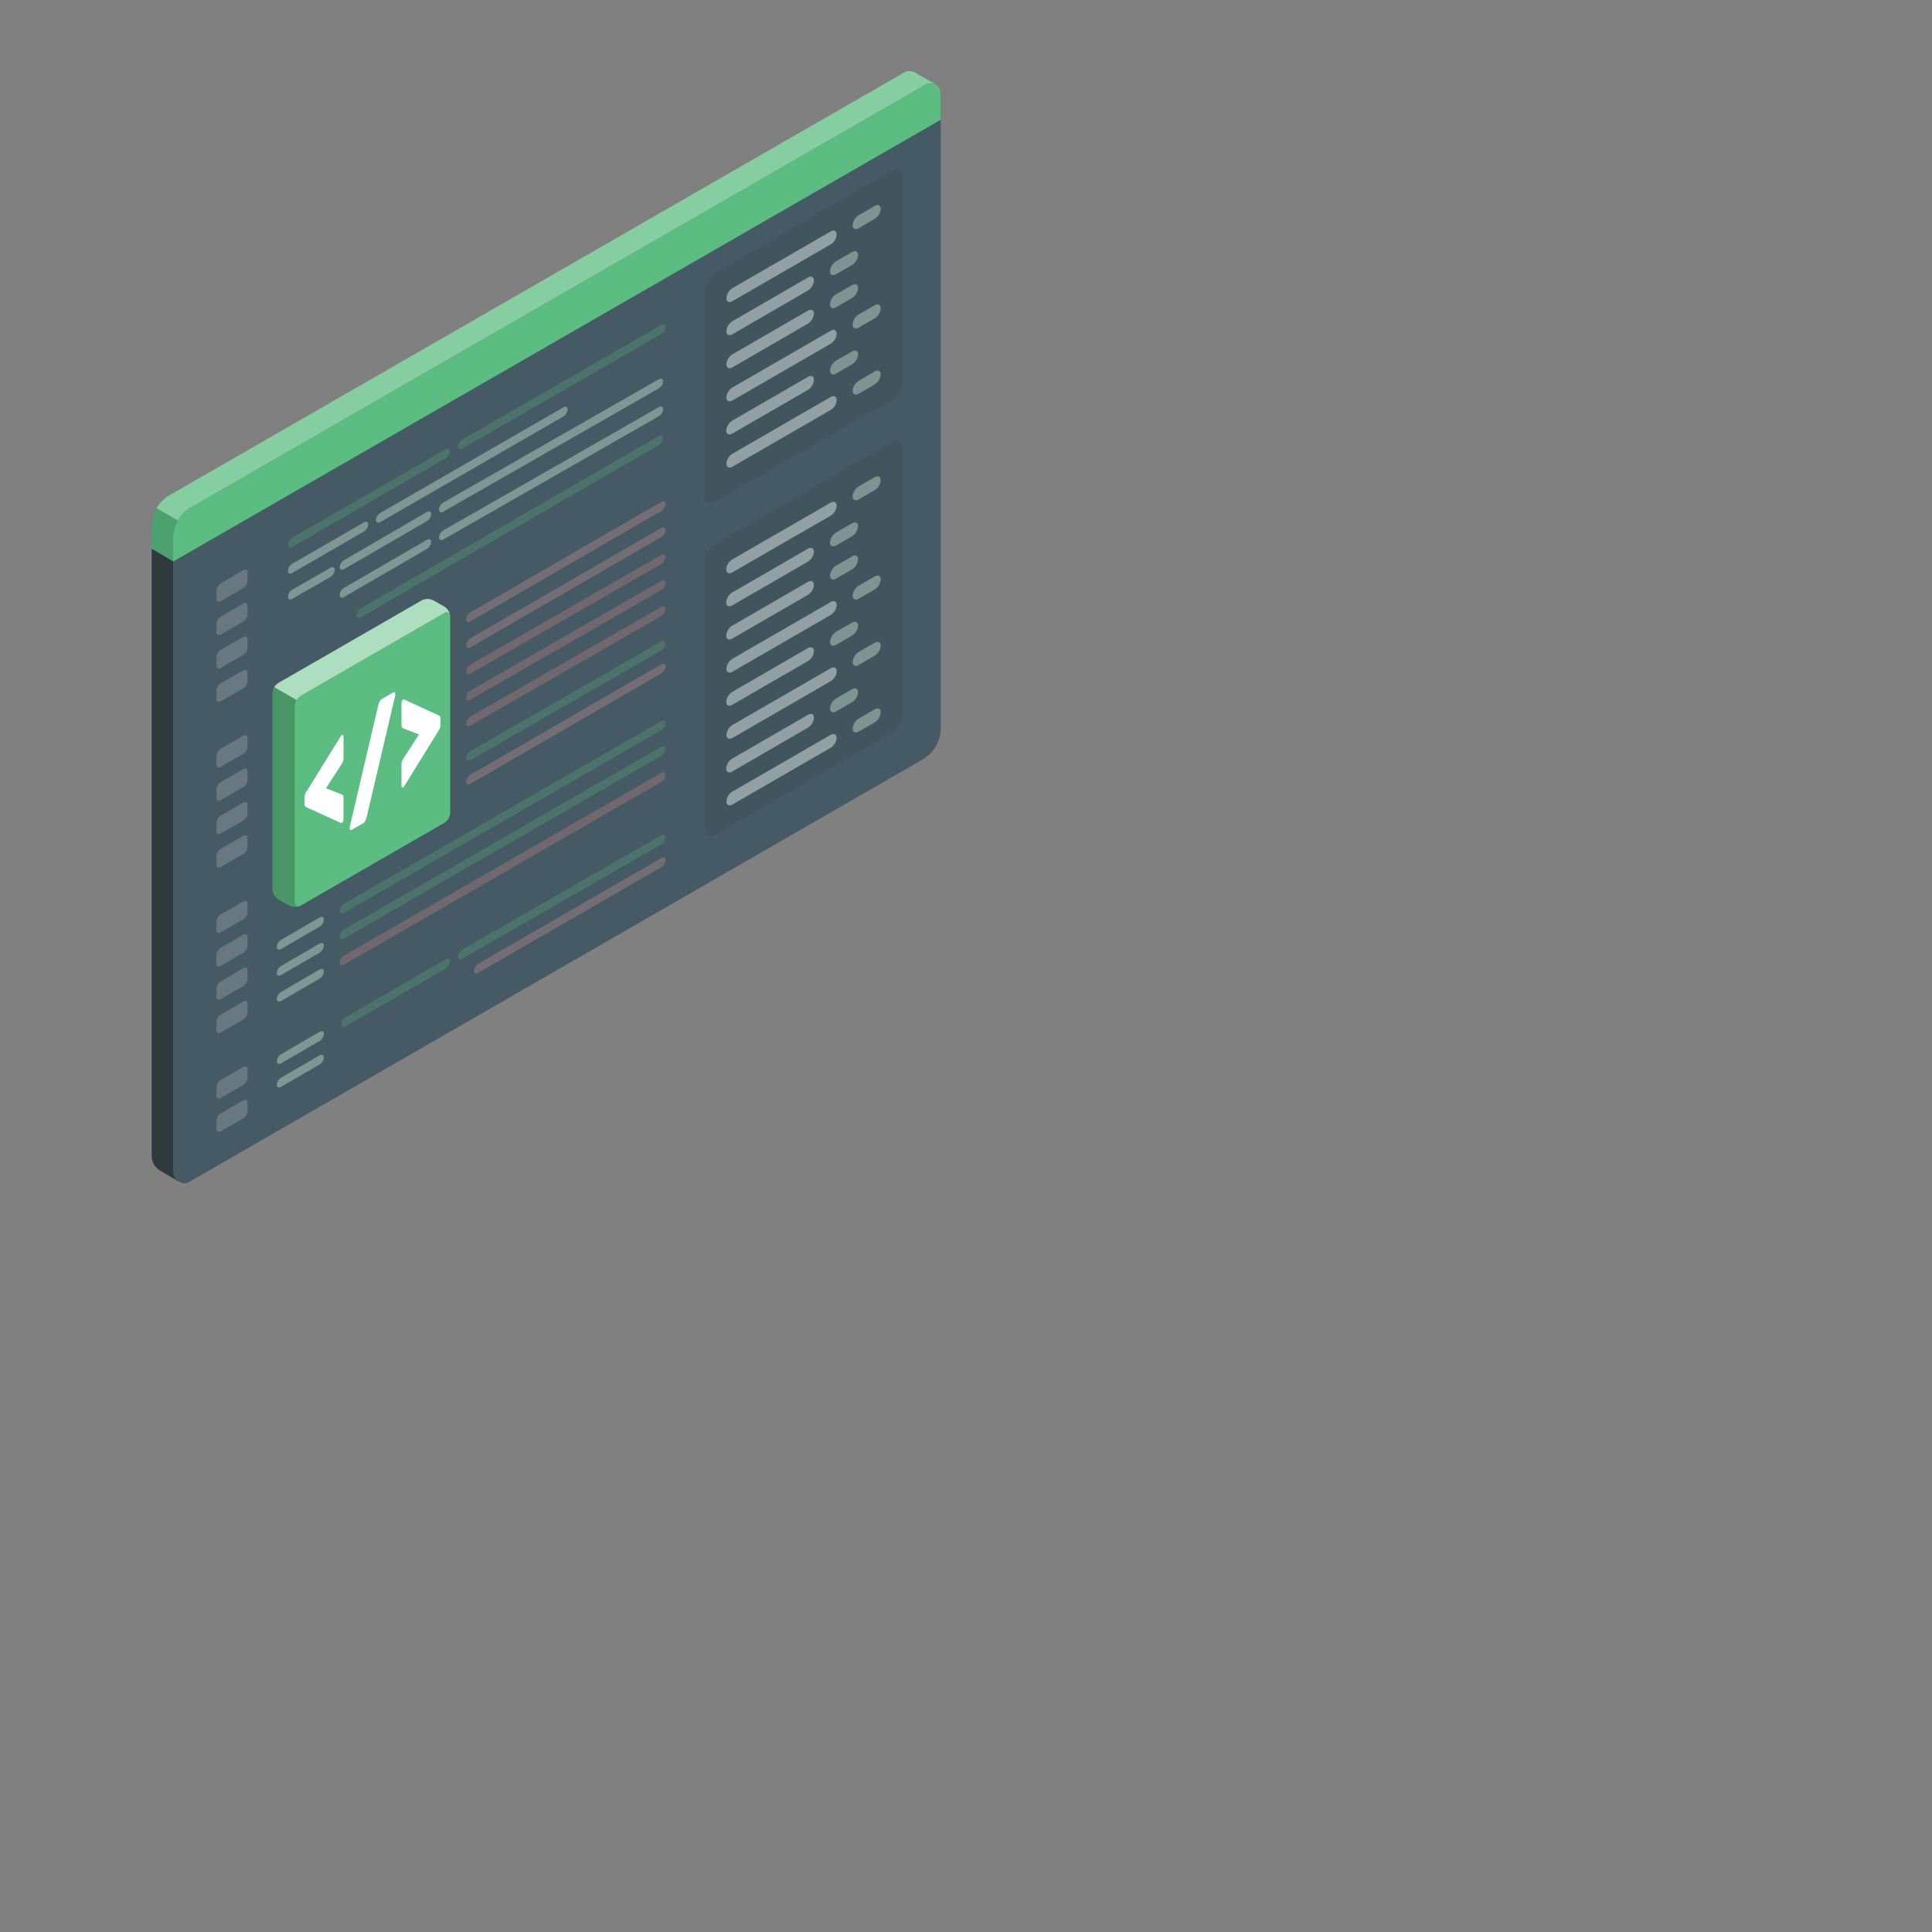 <svg width="500" height="500" viewBox="0 0 500 500" fill="none" xmlns="http://www.w3.org/2000/svg">
<rect x="0" y="0" width="500" height="500" fill="#808080" stroke="none"/>
<path d="M243.43 24.09C243.427 23.954 243.404 23.819 243.36 23.69C243.36 23.69 243.36 23.63 243.36 23.61C243.34 23.477 243.307 23.346 243.26 23.22C243.205 23.024 243.117 22.838 243 22.67C242.969 22.585 242.922 22.507 242.86 22.44C242.826 22.38 242.782 22.326 242.73 22.28C242.653 22.172 242.558 22.078 242.45 22V22C242.339 21.911 242.214 21.84 242.08 21.79C241.6 21.61 241.083 21.55 240.575 21.614C240.066 21.679 239.58 21.866 239.16 22.16L49.1 131.48C47.837 132.304 46.786 133.415 46.032 134.721C45.278 136.028 44.842 137.494 44.76 139V303.17C44.758 303.706 44.902 304.232 45.177 304.692C45.452 305.152 45.847 305.528 46.32 305.78L46.51 305.9C46.582 305.951 46.659 305.995 46.74 306.03C46.857 306.09 46.982 306.133 47.11 306.16C47.291 306.203 47.475 306.226 47.66 306.23C48.169 306.228 48.667 306.086 49.1 305.82L49.21 305.75L53.35 303.36L239.11 196.36C240.374 195.538 241.426 194.43 242.18 193.125C242.934 191.82 243.369 190.355 243.45 188.85V24.63C243.454 24.45 243.447 24.27 243.43 24.09V24.09Z" fill="#455A64"/>
<path d="M242 21.76C241.52 21.58 241.003 21.52 240.494 21.584C239.986 21.649 239.5 21.836 239.08 22.13L49.1 131.48C47.837 132.304 46.785 133.415 46.031 134.721C45.277 136.028 44.842 137.494 44.76 139V145.34L39.23 142.1V135.86C39.31 134.358 39.743 132.897 40.494 131.594C41.244 130.291 42.291 129.183 43.55 128.36L233.59 19C234.038 18.67 234.569 18.471 235.123 18.425C235.678 18.379 236.234 18.488 236.73 18.74C237.52 19.21 241.11 21.27 242 21.76Z" fill="#5BBD81"/>
<path d="M243.45 24.6C243.45 21.86 241.5 20.76 239.12 22.13L49.1 131.48C47.836 132.304 46.785 133.414 46.031 134.721C45.276 136.027 44.841 137.494 44.76 139V145.35L243.45 31V24.6Z" fill="#5BBD81"/>
<g opacity="0.5">
<path opacity="0.5" d="M239.12 22.13L49.1 131.48C47.829 132.28 46.78 133.388 46.05 134.7L40.54 131.51C41.249 130.214 42.283 129.126 43.54 128.35L233.59 19C234.039 18.671 234.57 18.474 235.125 18.43C235.679 18.386 236.235 18.497 236.73 18.75C237.51 19.22 241.11 21.27 242.02 21.75C241.542 21.572 241.028 21.513 240.523 21.579C240.017 21.645 239.536 21.834 239.12 22.13V22.13Z" fill="white"/>
</g>
<path opacity="0.15" d="M39.22 142.11V135.84C39.284 134.308 39.739 132.817 40.54 131.51L46.06 134.69C45.265 135.987 44.82 137.469 44.77 138.99V145.34L39.22 142.11Z" fill="black"/>
<path opacity="0.9" d="M46.32 305.8L46.09 305.67L41.52 303C40.913 302.648 40.394 302.163 40.002 301.581C39.611 300.999 39.357 300.335 39.26 299.64C39.245 299.43 39.245 299.22 39.26 299.01V142.01L44.8 145.26V303.17C44.794 303.662 44.915 304.147 45.151 304.578C45.388 305.009 45.732 305.371 46.15 305.63C46.194 305.667 46.241 305.7 46.29 305.73C46.29 305.73 46.29 305.73 46.29 305.73L46.32 305.8Z" fill="#263238"/>
<g opacity="0.5">
<path opacity="0.5" d="M75.6 139.17L115.37 116.23C115.97 115.88 116.45 116.13 116.45 116.77C116.424 117.135 116.313 117.489 116.125 117.803C115.938 118.118 115.679 118.384 115.37 118.58L75.61 141.58C75.01 141.92 74.52 141.68 74.52 141.03C74.541 140.657 74.649 140.294 74.837 139.97C75.025 139.647 75.286 139.373 75.6 139.17V139.17Z" fill="#5BBD81"/>
<path opacity="0.5" d="M93.34 157.42L170.49 112.83C171.09 112.49 171.58 112.73 171.58 113.38C171.553 113.745 171.44 114.098 171.251 114.411C171.061 114.723 170.801 114.987 170.49 115.18L93.34 159.78C92.74 160.12 92.25 159.88 92.25 159.23C92.278 158.864 92.391 158.51 92.58 158.196C92.769 157.881 93.03 157.616 93.34 157.42Z" fill="#5BBD81"/>
<path opacity="0.5" d="M119.57 113.8L171.15 84.09C171.75 83.75 172.24 83.99 172.24 84.64C172.213 85.005 172.1 85.358 171.911 85.671C171.722 85.984 171.461 86.247 171.15 86.44L119.57 116.15C118.98 116.49 118.49 116.25 118.49 115.6C118.517 115.236 118.628 114.884 118.816 114.571C119.004 114.259 119.262 113.995 119.57 113.8V113.8Z" fill="#5BBD81"/>
<path opacity="0.5" d="M75.6 145.93L94.2 135.19C94.8 134.84 95.29 135.09 95.29 135.74C95.262 136.104 95.149 136.457 94.96 136.77C94.77 137.083 94.51 137.346 94.2 137.54L75.61 148.28C75.01 148.63 74.52 148.38 74.52 147.73C74.548 147.367 74.66 147.015 74.848 146.703C75.035 146.39 75.293 146.126 75.6 145.93V145.93Z" fill="#5BBD81"/>
<path opacity="0.6" d="M75.6 145.93L94.2 135.19C94.8 134.84 95.29 135.09 95.29 135.74C95.262 136.104 95.149 136.457 94.96 136.77C94.77 137.083 94.51 137.346 94.2 137.54L75.61 148.28C75.01 148.63 74.52 148.38 74.52 147.73C74.548 147.367 74.66 147.015 74.848 146.703C75.035 146.39 75.293 146.126 75.6 145.93V145.93Z" fill="white"/>
<path opacity="0.5" d="M75.6 152.65L85.53 146.94C86.13 146.6 86.62 146.84 86.62 147.49C86.592 147.856 86.479 148.21 86.29 148.524C86.101 148.839 85.84 149.104 85.53 149.3L75.61 155C75.01 155.34 74.52 155.1 74.52 154.45C74.547 154.086 74.658 153.734 74.846 153.421C75.033 153.109 75.292 152.845 75.6 152.65V152.65Z" fill="#5BBD81"/>
<path opacity="0.6" d="M75.6 152.65L85.53 146.94C86.13 146.6 86.62 146.84 86.62 147.49C86.592 147.856 86.479 148.21 86.29 148.524C86.101 148.839 85.84 149.104 85.53 149.3L75.61 155C75.01 155.34 74.52 155.1 74.52 154.45C74.547 154.086 74.658 153.734 74.846 153.421C75.033 153.109 75.292 152.845 75.6 152.65V152.65Z" fill="white"/>
<path opacity="0.5" d="M98.41 132.76L145.81 105.42C146.41 105.07 146.89 105.32 146.89 105.97C146.864 106.334 146.753 106.686 146.565 106.999C146.378 107.312 146.119 107.576 145.81 107.77L98.41 135.11C97.81 135.46 97.33 135.21 97.33 134.56C97.355 134.196 97.466 133.843 97.654 133.53C97.841 133.217 98.101 132.953 98.41 132.76V132.76Z" fill="#5BBD81"/>
<path opacity="0.6" d="M98.41 132.76L145.81 105.42C146.41 105.07 146.89 105.32 146.89 105.97C146.864 106.334 146.753 106.686 146.565 106.999C146.378 107.312 146.119 107.576 145.81 107.77L98.41 135.11C97.81 135.46 97.33 135.21 97.33 134.56C97.355 134.196 97.466 133.843 97.654 133.53C97.841 133.217 98.101 132.953 98.41 132.76V132.76Z" fill="white"/>
<path opacity="0.5" d="M121.72 165.19L171.15 136.63C171.75 136.29 172.24 136.53 172.24 137.18C172.212 137.546 172.099 137.9 171.91 138.214C171.721 138.529 171.46 138.794 171.15 138.99L121.72 167.54C121.12 167.89 120.64 167.64 120.64 167C120.666 166.635 120.777 166.281 120.965 165.966C121.152 165.652 121.411 165.386 121.72 165.19V165.19Z" fill="#FFA8A7"/>
<path opacity="0.5" d="M121.72 158.48L171.15 129.89C171.75 129.54 172.24 129.79 172.24 130.43C172.212 130.796 172.099 131.15 171.91 131.464C171.721 131.779 171.46 132.044 171.15 132.24L121.72 160.83C121.12 161.18 120.64 160.93 120.64 160.28C120.666 159.916 120.777 159.564 120.965 159.251C121.153 158.938 121.411 158.674 121.72 158.48Z" fill="#FFA8A7"/>
<path opacity="0.5" d="M89 145L110.5 132.5C111.1 132.15 111.58 132.4 111.58 133.05C111.553 133.413 111.441 133.765 111.253 134.078C111.066 134.39 110.808 134.655 110.5 134.85L89 147.31C88.4 147.65 87.91 147.41 87.91 146.76C87.943 146.402 88.059 146.057 88.248 145.752C88.437 145.446 88.695 145.189 89 145V145Z" fill="#5BBD81"/>
<path opacity="0.6" d="M89 145L110.5 132.5C111.1 132.15 111.58 132.4 111.58 133.05C111.553 133.413 111.441 133.765 111.253 134.078C111.066 134.39 110.808 134.655 110.5 134.85L89 147.31C88.4 147.65 87.91 147.41 87.91 146.76C87.943 146.402 88.059 146.057 88.248 145.752C88.437 145.446 88.695 145.189 89 145V145Z" fill="white"/>
<path opacity="0.5" d="M114.71 130.07L170.51 98.15C171.11 97.8 171.6 98.05 171.6 98.7C171.572 99.064 171.459 99.417 171.27 99.73C171.081 100.043 170.82 100.306 170.51 100.5L114.71 132.42C114.11 132.76 113.62 132.52 113.62 131.87C113.647 131.505 113.76 131.152 113.949 130.839C114.139 130.526 114.399 130.263 114.71 130.07Z" fill="#5BBD81"/>
<path opacity="0.6" d="M114.71 130.07L170.51 98.15C171.11 97.8 171.6 98.05 171.6 98.7C171.572 99.064 171.459 99.417 171.27 99.73C171.081 100.043 170.82 100.306 170.51 100.5L114.71 132.42C114.11 132.76 113.62 132.52 113.62 131.87C113.647 131.505 113.76 131.152 113.949 130.839C114.139 130.526 114.399 130.263 114.71 130.07Z" fill="white"/>
<path opacity="0.5" d="M89 152.17L110.48 139.71C111.08 139.36 111.56 139.61 111.56 140.26C111.534 140.624 111.423 140.976 111.235 141.289C111.048 141.602 110.789 141.866 110.48 142.06L89 154.52C88.4 154.86 87.91 154.62 87.91 153.97C87.937 153.605 88.05 153.252 88.239 152.939C88.429 152.626 88.689 152.363 89 152.17Z" fill="#5BBD81"/>
<path opacity="0.6" d="M89 152.17L110.48 139.71C111.08 139.36 111.56 139.61 111.56 140.26C111.534 140.624 111.423 140.976 111.235 141.289C111.048 141.602 110.789 141.866 110.48 142.06L89 154.52C88.4 154.86 87.91 154.62 87.91 153.97C87.937 153.605 88.05 153.252 88.239 152.939C88.429 152.626 88.689 152.363 89 152.17Z" fill="white"/>
<path opacity="0.5" d="M114.71 137.28L170.51 105.36C171.11 105.01 171.6 105.26 171.6 105.91C171.572 106.274 171.459 106.627 171.27 106.94C171.081 107.253 170.82 107.516 170.51 107.71L114.71 139.63C114.11 139.97 113.62 139.73 113.62 139.08C113.647 138.715 113.76 138.362 113.949 138.049C114.139 137.736 114.399 137.473 114.71 137.28Z" fill="#5BBD81"/>
<path opacity="0.6" d="M114.71 137.28L170.51 105.36C171.11 105.01 171.6 105.26 171.6 105.91C171.572 106.274 171.459 106.627 171.27 106.94C171.081 107.253 170.82 107.516 170.51 107.71L114.71 139.63C114.11 139.97 113.62 139.73 113.62 139.08C113.647 138.715 113.76 138.362 113.949 138.049C114.139 137.736 114.399 137.473 114.71 137.28Z" fill="white"/>
<path opacity="0.5" d="M121.72 172L171.15 143.61C171.75 143.26 172.24 143.51 172.24 144.16C172.212 144.524 172.099 144.877 171.91 145.19C171.721 145.503 171.46 145.766 171.15 145.96L121.72 174.35C121.12 174.7 120.64 174.46 120.64 173.81C120.666 173.445 120.777 173.091 120.965 172.776C121.152 172.462 121.411 172.196 121.72 172V172Z" fill="#F28F8F"/>
<path opacity="0.5" d="M121.72 178.72L171.15 150.33C171.75 149.98 172.24 150.23 172.24 150.88C172.212 151.245 172.099 151.597 171.91 151.91C171.721 152.223 171.46 152.486 171.15 152.68L121.72 181.08C121.12 181.42 120.64 181.18 120.64 180.53C120.666 180.165 120.777 179.811 120.965 179.497C121.152 179.182 121.411 178.916 121.72 178.72V178.72Z" fill="#F28F8F"/>
<path opacity="0.5" d="M121.72 185.45L171.15 157.06C171.75 156.71 172.24 156.96 172.24 157.61C172.212 157.974 172.099 158.327 171.91 158.64C171.721 158.953 171.46 159.216 171.15 159.41L121.72 187.81C121.12 188.15 120.64 187.91 120.64 187.26C120.666 186.895 120.777 186.541 120.965 186.226C121.152 185.912 121.411 185.646 121.72 185.45V185.45Z" fill="#F28F8F"/>
<path opacity="0.5" d="M121.72 194.39L171.15 166C171.75 165.65 172.24 165.9 172.24 166.55C172.212 166.914 172.099 167.267 171.91 167.58C171.721 167.893 171.46 168.156 171.15 168.35L121.72 196.73C121.12 197.08 120.64 196.83 120.64 196.18C120.667 195.818 120.778 195.467 120.966 195.156C121.154 194.845 121.412 194.582 121.72 194.39V194.39Z" fill="#5BBD81"/>
<path opacity="0.5" d="M72.72 222.7L82.72 216.89C83.32 216.55 83.81 216.79 83.81 217.44C83.783 217.805 83.67 218.158 83.481 218.471C83.291 218.783 83.031 219.047 82.72 219.24L72.72 225.05C72.13 225.4 71.64 225.15 71.64 224.5C71.668 224.137 71.781 223.785 71.968 223.473C72.155 223.16 72.413 222.896 72.72 222.7Z" fill="#5BBD81"/>
<path opacity="0.6" d="M72.72 222.7L82.72 216.89C83.32 216.55 83.81 216.79 83.81 217.44C83.783 217.805 83.67 218.158 83.481 218.471C83.291 218.783 83.031 219.047 82.72 219.24L72.72 225.05C72.13 225.4 71.64 225.15 71.64 224.5C71.668 224.137 71.781 223.785 71.968 223.473C72.155 223.16 72.413 222.896 72.72 222.7Z" fill="white"/>
<path opacity="0.5" d="M72.72 228.79L82.72 222.98C83.32 222.63 83.81 222.88 83.81 223.53C83.782 223.894 83.669 224.247 83.48 224.56C83.291 224.873 83.03 225.136 82.72 225.33L72.72 231.14C72.13 231.48 71.64 231.24 71.64 230.59C71.667 230.226 71.778 229.874 71.966 229.561C72.153 229.249 72.412 228.985 72.72 228.79V228.79Z" fill="#5BBD81"/>
<path opacity="0.6" d="M72.72 228.79L82.72 222.98C83.32 222.63 83.81 222.88 83.81 223.53C83.782 223.894 83.669 224.247 83.48 224.56C83.291 224.873 83.03 225.136 82.72 225.33L72.72 231.14C72.13 231.48 71.64 231.24 71.64 230.59C71.667 230.226 71.778 229.874 71.966 229.561C72.153 229.249 72.412 228.985 72.72 228.79V228.79Z" fill="white"/>
<path opacity="0.5" d="M121.72 200.52L171.15 171.92C171.75 171.58 172.24 171.82 172.24 172.47C172.213 172.835 172.1 173.188 171.911 173.501C171.722 173.813 171.461 174.077 171.15 174.27L121.72 202.87C121.12 203.22 120.64 202.97 120.64 202.32C120.665 201.956 120.776 201.603 120.964 201.29C121.152 200.977 121.411 200.713 121.72 200.52V200.52Z" fill="#FFA8A7"/>
<path opacity="0.5" d="M89.37 263.28L115.37 248.28C115.97 247.94 116.45 248.18 116.45 248.83C116.424 249.195 116.313 249.549 116.125 249.863C115.938 250.178 115.679 250.444 115.37 250.64L89.37 265.64C88.77 265.99 88.29 265.74 88.29 265.09C88.314 264.724 88.425 264.37 88.613 264.055C88.8 263.741 89.06 263.475 89.37 263.28V263.28Z" fill="#5BBD81"/>
<path opacity="0.5" d="M119.57 245.79L171.15 216.15C171.75 215.81 172.24 216.05 172.24 216.7C172.212 217.066 172.099 217.42 171.91 217.734C171.721 218.049 171.461 218.314 171.15 218.51L119.57 248.15C118.98 248.49 118.49 248.25 118.49 247.6C118.518 247.235 118.631 246.882 118.818 246.568C119.005 246.254 119.263 245.988 119.57 245.79V245.79Z" fill="#5BBD81"/>
<path opacity="0.5" d="M72.72 272.85L82.72 267.04C83.32 266.69 83.81 266.94 83.81 267.59C83.782 267.954 83.669 268.307 83.48 268.62C83.291 268.933 83.03 269.196 82.72 269.39L72.72 275.2C72.13 275.54 71.64 275.3 71.64 274.65C71.667 274.286 71.778 273.934 71.966 273.621C72.153 273.309 72.412 273.045 72.72 272.85V272.85Z" fill="#5BBD81"/>
<path opacity="0.6" d="M72.72 272.85L82.72 267.04C83.32 266.69 83.81 266.94 83.81 267.59C83.782 267.954 83.669 268.307 83.48 268.62C83.291 268.933 83.03 269.196 82.72 269.39L72.72 275.2C72.13 275.54 71.64 275.3 71.64 274.65C71.667 274.286 71.778 273.934 71.966 273.621C72.153 273.309 72.412 273.045 72.72 272.85V272.85Z" fill="white"/>
<path opacity="0.5" d="M72.72 278.93L82.72 273.12C83.32 272.78 83.81 273.02 83.81 273.67C83.783 274.035 83.67 274.388 83.481 274.701C83.291 275.014 83.031 275.277 82.72 275.47L72.72 281.28C72.13 281.63 71.64 281.38 71.64 280.73C71.668 280.367 71.781 280.015 71.968 279.703C72.155 279.39 72.413 279.126 72.72 278.93V278.93Z" fill="#5BBD81"/>
<path opacity="0.6" d="M72.72 278.93L82.72 273.12C83.32 272.78 83.81 273.02 83.81 273.67C83.783 274.035 83.67 274.388 83.481 274.701C83.291 275.014 83.031 275.277 82.72 275.47L72.72 281.28C72.13 281.63 71.64 281.38 71.64 280.73C71.668 280.367 71.781 280.015 71.968 279.703C72.155 279.39 72.413 279.126 72.72 278.93V278.93Z" fill="white"/>
<path opacity="0.5" d="M123.76 249.41L171.15 222.07C171.75 221.72 172.24 221.97 172.24 222.62C172.213 222.984 172.1 223.337 171.91 223.65C171.721 223.963 171.461 224.226 171.15 224.42L123.76 251.76C123.16 252.11 122.67 251.86 122.67 251.21C122.697 250.845 122.81 250.492 123 250.179C123.189 249.866 123.45 249.603 123.76 249.41V249.41Z" fill="#FFA8A7"/>
<path opacity="0.5" d="M89 233.91L171.13 186.61C171.73 186.27 172.22 186.51 172.22 187.16C172.192 187.526 172.079 187.88 171.89 188.194C171.701 188.509 171.441 188.774 171.13 188.97L89 236.27C88.4 236.61 87.91 236.37 87.91 235.72C87.938 235.354 88.051 235 88.24 234.686C88.43 234.371 88.69 234.106 89 233.91Z" fill="#5BBD81"/>
<path opacity="0.5" d="M72.72 243.26L82.72 237.45C83.32 237.1 83.81 237.35 83.81 238C83.782 238.364 83.669 238.717 83.48 239.03C83.291 239.343 83.03 239.607 82.72 239.8L72.72 245.61C72.13 245.96 71.64 245.71 71.64 245.06C71.667 244.696 71.778 244.344 71.966 244.031C72.153 243.719 72.412 243.455 72.72 243.26V243.26Z" fill="#5BBD81"/>
<path opacity="0.6" d="M72.72 243.26L82.72 237.45C83.32 237.1 83.81 237.35 83.81 238C83.782 238.364 83.669 238.717 83.48 239.03C83.291 239.343 83.03 239.607 82.72 239.8L72.72 245.61C72.13 245.96 71.64 245.71 71.64 245.06C71.667 244.696 71.778 244.344 71.966 244.031C72.153 243.719 72.412 243.455 72.72 243.26V243.26Z" fill="white"/>
<path opacity="0.5" d="M89 240.56L171.13 193.26C171.73 192.92 172.22 193.16 172.22 193.81C172.193 194.175 172.08 194.528 171.891 194.841C171.702 195.153 171.441 195.417 171.13 195.61L89 242.91C88.4 243.26 87.91 243.01 87.91 242.36C87.939 241.996 88.053 241.644 88.242 241.331C88.432 241.019 88.691 240.755 89 240.56Z" fill="#5BBD81"/>
<path opacity="0.5" d="M72.72 250L82.72 244.19C83.32 243.84 83.81 244.09 83.81 244.74C83.783 245.105 83.67 245.458 83.481 245.771C83.291 246.083 83.031 246.347 82.72 246.54L72.72 252.35C72.13 252.7 71.64 252.45 71.64 251.8C71.667 251.436 71.778 251.084 71.966 250.771C72.153 250.459 72.412 250.195 72.72 250V250Z" fill="#5BBD81"/>
<path opacity="0.6" d="M72.72 250L82.72 244.19C83.32 243.84 83.81 244.09 83.81 244.74C83.783 245.105 83.67 245.458 83.481 245.771C83.291 246.083 83.031 246.347 82.72 246.54L72.72 252.35C72.13 252.7 71.64 252.45 71.64 251.8C71.667 251.436 71.778 251.084 71.966 250.771C72.153 250.459 72.412 250.195 72.72 250V250Z" fill="white"/>
<path opacity="0.5" d="M89 247.32L171.15 200C171.75 199.66 172.24 199.9 172.24 200.55C172.213 200.915 172.1 201.268 171.911 201.581C171.722 201.893 171.461 202.157 171.15 202.35L89 249.67C88.4 250.02 87.91 249.77 87.91 249.12C87.938 248.755 88.051 248.403 88.24 248.09C88.43 247.777 88.69 247.513 89 247.32V247.32Z" fill="#F28F8F"/>
<path opacity="0.5" d="M72.72 256.72L82.72 250.91C83.32 250.56 83.81 250.81 83.81 251.46C83.783 251.825 83.67 252.178 83.481 252.491C83.291 252.803 83.031 253.067 82.72 253.26L72.72 259.07C72.13 259.42 71.64 259.17 71.64 258.52C71.668 258.157 71.781 257.805 71.968 257.493C72.155 257.18 72.413 256.916 72.72 256.72V256.72Z" fill="#5BBD81"/>
<path opacity="0.6" d="M72.72 256.72L82.72 250.91C83.32 250.56 83.81 250.81 83.81 251.46C83.783 251.825 83.67 252.178 83.481 252.491C83.291 252.803 83.031 253.067 82.72 253.26L72.72 259.07C72.13 259.42 71.64 259.17 71.64 258.52C71.668 258.157 71.781 257.805 71.968 257.493C72.155 257.18 72.413 256.916 72.72 256.72V256.72Z" fill="white"/>
<g opacity="0.6">
<path opacity="0.6" d="M57.06 236.67L63 233.26C63.59 232.92 64.07 233.2 64.07 233.88V236.05C64.05 236.422 63.944 236.785 63.758 237.108C63.572 237.431 63.312 237.706 63 237.91L57.09 241.32C56.5 241.66 56.02 241.39 56.02 240.7V238.53C56.037 238.16 56.14 237.8 56.32 237.477C56.501 237.154 56.754 236.878 57.06 236.67V236.67Z" fill="white"/>
<path opacity="0.6" d="M57.06 245.31L63 241.9C63.59 241.56 64.07 241.84 64.07 242.52V244.69C64.051 245.062 63.944 245.425 63.758 245.748C63.572 246.071 63.312 246.346 63 246.55L57.06 250C56.47 250.34 55.99 250.07 55.99 249.38V247.21C56.006 246.831 56.111 246.462 56.297 246.131C56.483 245.801 56.745 245.52 57.06 245.31V245.31Z" fill="white"/>
<path opacity="0.6" d="M57.06 254L63 250.54C63.59 250.2 64.07 250.48 64.07 251.16V253.33C64.05 253.702 63.944 254.065 63.758 254.388C63.572 254.711 63.312 254.986 63 255.19L57.09 258.6C56.5 258.94 56.02 258.67 56.02 257.98V255.81C56.046 255.449 56.153 255.099 56.333 254.786C56.513 254.473 56.762 254.204 57.06 254V254Z" fill="white"/>
<path opacity="0.6" d="M57.06 262.59L63 259.18C63.59 258.84 64.07 259.12 64.07 259.8V262C64.046 262.367 63.937 262.724 63.751 263.041C63.565 263.359 63.308 263.629 63 263.83L57.09 267.24C56.5 267.58 56.02 267.31 56.02 266.62V264.45C56.038 264.081 56.142 263.721 56.322 263.398C56.503 263.076 56.755 262.799 57.06 262.59V262.59Z" fill="white"/>
</g>
<path opacity="0.5" d="M72.72 185.93L82.72 180.12C83.32 179.77 83.81 180.02 83.81 180.67C83.782 181.034 83.669 181.387 83.48 181.7C83.291 182.013 83.03 182.276 82.72 182.47L72.72 188.28C72.13 188.62 71.64 188.38 71.64 187.73C71.667 187.366 71.778 187.014 71.966 186.701C72.153 186.389 72.412 186.125 72.72 185.93V185.93Z" fill="#5BBD81"/>
<path opacity="0.6" d="M72.72 185.93L82.72 180.12C83.32 179.77 83.81 180.02 83.81 180.67C83.782 181.034 83.669 181.387 83.48 181.7C83.291 182.013 83.03 182.276 82.72 182.47L72.72 188.28C72.13 188.62 71.64 188.38 71.64 187.73C71.667 187.366 71.778 187.014 71.966 186.701C72.153 186.389 72.412 186.125 72.72 185.93V185.93Z" fill="white"/>
<path opacity="0.5" d="M72.72 200.4L82.72 194.59C83.32 194.24 83.81 194.49 83.81 195.14C83.783 195.505 83.67 195.858 83.481 196.171C83.291 196.483 83.031 196.747 82.72 196.94L72.72 202.75C72.13 203.1 71.64 202.85 71.64 202.2C71.667 201.836 71.778 201.484 71.966 201.171C72.153 200.859 72.412 200.595 72.72 200.4V200.4Z" fill="#5BBD81"/>
<path opacity="0.6" d="M72.72 200.4L82.72 194.59C83.32 194.24 83.81 194.49 83.81 195.14C83.783 195.505 83.67 195.858 83.481 196.171C83.291 196.483 83.031 196.747 82.72 196.94L72.72 202.75C72.13 203.1 71.64 202.85 71.64 202.2C71.667 201.836 71.778 201.484 71.966 201.171C72.153 200.859 72.412 200.595 72.72 200.4V200.4Z" fill="white"/>
<path opacity="0.5" d="M72.72 207.13L82.72 201.32C83.32 200.97 83.81 201.22 83.81 201.87C83.783 202.235 83.67 202.588 83.481 202.901C83.291 203.213 83.031 203.477 82.72 203.67L72.72 209.48C72.13 209.83 71.64 209.58 71.64 208.93C71.667 208.566 71.778 208.214 71.966 207.901C72.153 207.589 72.412 207.325 72.72 207.13V207.13Z" fill="#5BBD81"/>
<path opacity="0.6" d="M72.72 207.13L82.72 201.32C83.32 200.97 83.81 201.22 83.81 201.87C83.783 202.235 83.67 202.588 83.481 202.901C83.291 203.213 83.031 203.477 82.72 203.67L72.72 209.48C72.13 209.83 71.64 209.58 71.64 208.93C71.667 208.566 71.778 208.214 71.966 207.901C72.153 207.589 72.412 207.325 72.72 207.13V207.13Z" fill="white"/>
<path opacity="0.5" d="M72.72 213.86L82.72 208.05C83.32 207.7 83.81 207.95 83.81 208.6C83.783 208.965 83.67 209.318 83.481 209.631C83.291 209.943 83.031 210.207 82.72 210.4L72.72 216.21C72.13 216.56 71.64 216.31 71.64 215.66C71.668 215.297 71.781 214.945 71.968 214.633C72.155 214.32 72.413 214.056 72.72 213.86V213.86Z" fill="#5BBD81"/>
<path opacity="0.6" d="M72.72 213.86L82.72 208.05C83.32 207.7 83.81 207.95 83.81 208.6C83.783 208.965 83.67 209.318 83.481 209.631C83.291 209.943 83.031 210.207 82.72 210.4L72.72 216.21C72.13 216.56 71.64 216.31 71.64 215.66C71.668 215.297 71.781 214.945 71.968 214.633C72.155 214.32 72.413 214.056 72.72 213.86V213.86Z" fill="white"/>
<g opacity="0.6">
<path opacity="0.6" d="M57.06 193.81L63 190.4C63.59 190.06 64.07 190.34 64.07 191.02V193.19C64.05 193.562 63.944 193.925 63.758 194.248C63.572 194.571 63.312 194.846 63 195.05L57.09 198.46C56.5 198.8 56.02 198.53 56.02 197.84V195.67C56.038 195.301 56.142 194.941 56.322 194.618C56.503 194.296 56.755 194.019 57.06 193.81V193.81Z" fill="white"/>
<path opacity="0.6" d="M57.06 202.45L63 199C63.59 198.66 64.07 198.94 64.07 199.62V201.79C64.057 202.169 63.953 202.54 63.767 202.87C63.58 203.201 63.317 203.482 63 203.69L57.09 207.1C56.5 207.44 56.02 207.17 56.02 206.48V204.31C56.038 203.941 56.142 203.581 56.322 203.258C56.503 202.936 56.755 202.659 57.06 202.45V202.45Z" fill="white"/>
<path opacity="0.6" d="M57.06 211.09L63 207.68C63.59 207.34 64.07 207.62 64.07 208.3V210.47C64.05 210.842 63.944 211.205 63.758 211.528C63.572 211.851 63.312 212.126 63 212.33L57.09 215.74C56.5 216.08 56.02 215.81 56.02 215.12V213C56.031 212.622 56.13 212.252 56.311 211.92C56.492 211.589 56.748 211.304 57.06 211.09V211.09Z" fill="white"/>
<path opacity="0.6" d="M57.06 219.73L63 216.32C63.59 215.98 64.07 216.26 64.07 216.94V219.11C64.055 219.488 63.95 219.856 63.764 220.185C63.578 220.514 63.316 220.793 63 221L57.09 224.41C56.5 224.75 56.02 224.48 56.02 223.79V221.62C56.034 221.246 56.135 220.88 56.316 220.552C56.496 220.223 56.751 219.942 57.06 219.73V219.73Z" fill="white"/>
<path opacity="0.6" d="M57.06 279.53L63 276.12C63.59 275.78 64.07 276.06 64.07 276.74V278.91C64.05 279.282 63.944 279.645 63.758 279.968C63.572 280.291 63.312 280.566 63 280.77L57.09 284.18C56.5 284.52 56.02 284.25 56.02 283.56V281.39C56.037 281.02 56.14 280.66 56.32 280.337C56.501 280.014 56.754 279.738 57.06 279.53V279.53Z" fill="white"/>
<path opacity="0.6" d="M57.06 288.17L63 284.76C63.59 284.42 64.07 284.7 64.07 285.38V287.55C64.05 287.922 63.944 288.285 63.758 288.608C63.572 288.931 63.312 289.206 63 289.41L57.09 292.82C56.5 293.16 56.02 292.89 56.02 292.2V290C56.043 289.636 56.148 289.282 56.329 288.965C56.509 288.648 56.759 288.376 57.06 288.17V288.17Z" fill="white"/>
</g>
<g opacity="0.6">
<path opacity="0.6" d="M57.06 151L63 147.54C63.59 147.2 64.07 147.48 64.07 148.16V150.33C64.05 150.702 63.944 151.065 63.758 151.388C63.572 151.711 63.312 151.986 63 152.19L57.09 155.6C56.5 155.94 56.02 155.67 56.02 154.98V152.81C56.046 152.449 56.153 152.099 56.333 151.786C56.513 151.473 56.762 151.204 57.06 151V151Z" fill="white"/>
<path opacity="0.6" d="M57.06 159.59L63 156.18C63.59 155.84 64.07 156.12 64.07 156.8V159C64.046 159.367 63.937 159.724 63.751 160.041C63.565 160.359 63.308 160.629 63 160.83L57.09 164.24C56.5 164.58 56.02 164.31 56.02 163.62V161.45C56.038 161.081 56.142 160.721 56.322 160.398C56.503 160.076 56.755 159.799 57.06 159.59V159.59Z" fill="white"/>
<path opacity="0.6" d="M57.06 168.23L63 164.82C63.59 164.48 64.07 164.76 64.07 165.44V167.61C64.05 167.982 63.944 168.345 63.758 168.668C63.572 168.991 63.312 169.266 63 169.47L57.09 172.88C56.5 173.22 56.02 172.95 56.02 172.26V170.09C56.038 169.721 56.142 169.361 56.322 169.038C56.503 168.716 56.755 168.439 57.06 168.23V168.23Z" fill="white"/>
<path opacity="0.6" d="M57.06 176.87L63 173.46C63.59 173.12 64.07 173.4 64.07 174.08V176.25C64.05 176.622 63.944 176.985 63.758 177.308C63.572 177.631 63.312 177.906 63 178.11L57.09 181.52C56.5 181.86 56.02 181.59 56.02 180.9V178.73C56.038 178.361 56.142 178.001 56.322 177.678C56.503 177.356 56.755 177.079 57.06 176.87V176.87Z" fill="white"/>
</g>
<path opacity="0.5" d="M230.59 114.47L185.28 140.64C184.394 141.217 183.655 141.995 183.125 142.91C182.595 143.826 182.289 144.854 182.23 145.91V214.15C182.23 216.09 183.6 216.88 185.28 215.91L230.59 189.75C231.469 189.168 232.198 188.388 232.719 187.473C233.24 186.557 233.538 185.532 233.59 184.48V116.23C233.63 114.29 232.27 113.5 230.59 114.47Z" fill="#37474F"/>
<path opacity="0.5" d="M226.38 166.34L222.21 168.75C221.771 169.026 221.403 169.402 221.135 169.846C220.868 170.291 220.708 170.792 220.67 171.31C220.67 172.23 221.36 172.58 222.21 172.09L226.38 169.67C226.82 169.396 227.188 169.022 227.456 168.579C227.723 168.136 227.882 167.636 227.92 167.12C227.92 166.2 227.23 165.85 226.38 166.34Z" fill="#5BBD81"/>
<path opacity="0.6" d="M226.38 166.34L222.21 168.75C221.771 169.026 221.403 169.402 221.135 169.846C220.868 170.291 220.708 170.792 220.67 171.31C220.67 172.23 221.36 172.58 222.21 172.09L226.38 169.67C226.82 169.396 227.188 169.022 227.456 168.579C227.723 168.136 227.882 167.636 227.92 167.12C227.92 166.2 227.23 165.85 226.38 166.34Z" fill="white"/>
<path opacity="0.5" d="M226.38 123.49L222.21 125.9C221.771 126.176 221.403 126.552 221.135 126.996C220.868 127.441 220.708 127.942 220.67 128.46C220.67 129.38 221.36 129.73 222.21 129.24L226.38 126.83C226.82 126.554 227.188 126.178 227.456 125.734C227.723 125.289 227.882 124.788 227.92 124.27C227.92 123.35 227.23 123 226.38 123.49Z" fill="#5BBD81"/>
<path opacity="0.6" d="M226.38 123.49L222.21 125.9C221.771 126.176 221.403 126.552 221.135 126.996C220.868 127.441 220.708 127.942 220.67 128.46C220.67 129.38 221.36 129.73 222.21 129.24L226.38 126.83C226.82 126.554 227.188 126.178 227.456 125.734C227.723 125.289 227.882 124.788 227.92 124.27C227.92 123.35 227.23 123 226.38 123.49Z" fill="white"/>
<path opacity="0.5" d="M220.52 135.43L216.35 137.84C215.91 138.115 215.54 138.49 215.273 138.935C215.005 139.38 214.847 139.882 214.81 140.4C214.81 141.32 215.5 141.67 216.35 141.18L220.52 138.76C220.959 138.486 221.328 138.112 221.595 137.669C221.863 137.226 222.022 136.726 222.06 136.21C222.06 135.28 221.37 134.94 220.52 135.43Z" fill="#5BBD81"/>
<path opacity="0.6" d="M220.52 135.43L216.35 137.84C215.91 138.115 215.54 138.49 215.273 138.935C215.005 139.38 214.847 139.882 214.81 140.4C214.81 141.32 215.5 141.67 216.35 141.18L220.52 138.76C220.959 138.486 221.328 138.112 221.595 137.669C221.863 137.226 222.022 136.726 222.06 136.21C222.06 135.28 221.37 134.94 220.52 135.43Z" fill="white"/>
<path opacity="0.5" d="M220.52 144L216.35 146.42C215.911 146.694 215.543 147.068 215.275 147.511C215.007 147.954 214.848 148.454 214.81 148.97C214.81 149.89 215.5 150.24 216.35 149.75L220.52 147.34C220.959 147.064 221.328 146.688 221.595 146.244C221.863 145.799 222.022 145.298 222.06 144.78C222.06 143.83 221.37 143.48 220.52 144Z" fill="#5BBD81"/>
<path opacity="0.6" d="M220.52 144L216.35 146.42C215.911 146.694 215.543 147.068 215.275 147.511C215.007 147.954 214.848 148.454 214.81 148.97C214.81 149.89 215.5 150.24 216.35 149.75L220.52 147.34C220.959 147.064 221.328 146.688 221.595 146.244C221.863 145.799 222.022 145.298 222.06 144.78C222.06 143.83 221.37 143.48 220.52 144Z" fill="white"/>
<path opacity="0.5" d="M226.38 149.19L222.21 151.61C221.771 151.884 221.403 152.258 221.135 152.701C220.868 153.144 220.708 153.644 220.67 154.16C220.67 155.08 221.36 155.43 222.21 154.94L226.38 152.53C226.82 152.254 227.188 151.878 227.456 151.434C227.723 150.989 227.882 150.488 227.92 149.97C227.92 149.05 227.23 148.7 226.38 149.19Z" fill="#5BBD81"/>
<path opacity="0.6" d="M226.38 149.19L222.21 151.61C221.771 151.884 221.403 152.258 221.135 152.701C220.868 153.144 220.708 153.644 220.67 154.16C220.67 155.08 221.36 155.43 222.21 154.94L226.38 152.53C226.82 152.254 227.188 151.878 227.456 151.434C227.723 150.989 227.882 150.488 227.92 149.97C227.92 149.05 227.23 148.7 226.38 149.19Z" fill="white"/>
<path opacity="0.5" d="M220.52 161.14L216.35 163.55C215.91 163.825 215.54 164.2 215.273 164.645C215.005 165.09 214.847 165.592 214.81 166.11C214.81 167.03 215.5 167.38 216.35 166.89L220.52 164.47C220.959 164.196 221.328 163.822 221.595 163.379C221.863 162.936 222.022 162.436 222.06 161.92C222.06 161 221.37 160.65 220.52 161.14Z" fill="#5BBD81"/>
<path opacity="0.6" d="M220.52 161.14L216.35 163.55C215.91 163.825 215.54 164.2 215.273 164.645C215.005 165.09 214.847 165.592 214.81 166.11C214.81 167.03 215.5 167.38 216.35 166.89L220.52 164.47C220.959 164.196 221.328 163.822 221.595 163.379C221.863 162.936 222.022 162.436 222.06 161.92C222.06 161 221.37 160.65 220.52 161.14Z" fill="white"/>
<path opacity="0.5" d="M215 130.09L189.49 144.8C189.05 145.075 188.681 145.45 188.413 145.895C188.145 146.34 187.987 146.842 187.95 147.36C187.95 148.28 188.64 148.63 189.49 148.14L215 133.43C215.44 133.154 215.808 132.778 216.075 132.334C216.343 131.889 216.502 131.388 216.54 130.87C216.5 130 215.81 129.6 215 130.09Z" fill="#5BBD81"/>
<path opacity="0.8" d="M215 130.09L189.49 144.8C189.05 145.075 188.681 145.45 188.413 145.895C188.145 146.34 187.987 146.842 187.95 147.36C187.95 148.28 188.64 148.63 189.49 148.14L215 133.43C215.44 133.154 215.808 132.778 216.075 132.334C216.343 131.889 216.502 131.388 216.54 130.87C216.5 130 215.81 129.6 215 130.09Z" fill="white"/>
<path opacity="0.5" d="M215 172.94L189.53 187.65C189.093 187.925 188.726 188.299 188.46 188.742C188.195 189.185 188.037 189.685 188 190.2C188 191.12 188.69 191.47 189.54 190.98L215 176.27C215.439 175.996 215.808 175.622 216.075 175.179C216.343 174.736 216.502 174.236 216.54 173.72C216.5 172.79 215.81 172.45 215 172.94Z" fill="#5BBD81"/>
<path opacity="0.8" d="M215 172.94L189.53 187.65C189.093 187.925 188.726 188.299 188.46 188.742C188.195 189.185 188.037 189.685 188 190.2C188 191.12 188.69 191.47 189.54 190.98L215 176.27C215.439 175.996 215.808 175.622 216.075 175.179C216.343 174.736 216.502 174.236 216.54 173.72C216.5 172.79 215.81 172.45 215 172.94Z" fill="white"/>
<path opacity="0.5" d="M209.1 142L189.49 153.35C189.05 153.625 188.681 154 188.413 154.445C188.145 154.89 187.987 155.392 187.95 155.91C187.95 156.83 188.64 157.18 189.49 156.68L209.1 145.34C209.54 145.064 209.908 144.688 210.175 144.244C210.443 143.799 210.602 143.298 210.64 142.78C210.64 141.88 210 141.53 209.1 142Z" fill="#5BBD81"/>
<path opacity="0.8" d="M209.1 142L189.49 153.35C189.05 153.625 188.681 154 188.413 154.445C188.145 154.89 187.987 155.392 187.95 155.91C187.95 156.83 188.64 157.18 189.49 156.68L209.1 145.34C209.54 145.064 209.908 144.688 210.175 144.244C210.443 143.799 210.602 143.298 210.64 142.78C210.64 141.88 210 141.53 209.1 142Z" fill="white"/>
<path opacity="0.5" d="M209.1 150.59L189.49 161.94C189.051 162.214 188.683 162.588 188.415 163.031C188.147 163.474 187.988 163.974 187.95 164.49C187.95 165.42 188.64 165.76 189.49 165.27L209.1 153.93C209.54 153.654 209.908 153.278 210.175 152.834C210.443 152.389 210.602 151.888 210.64 151.37C210.64 150.45 210 150.1 209.1 150.59Z" fill="#5BBD81"/>
<path opacity="0.8" d="M209.1 150.59L189.49 161.94C189.051 162.214 188.683 162.588 188.415 163.031C188.147 163.474 187.988 163.974 187.95 164.49C187.95 165.42 188.64 165.76 189.49 165.27L209.1 153.93C209.54 153.654 209.908 153.278 210.175 152.834C210.443 152.389 210.602 151.888 210.64 151.37C210.64 150.45 210 150.1 209.1 150.59Z" fill="white"/>
<path opacity="0.5" d="M215 155.8L189.53 170.51C189.091 170.784 188.723 171.158 188.455 171.601C188.187 172.044 188.028 172.544 187.99 173.06C187.99 173.99 188.68 174.33 189.53 173.84L215 159.13C215.439 158.856 215.808 158.482 216.075 158.039C216.343 157.596 216.502 157.096 216.54 156.58C216.5 155.66 215.81 155.31 215 155.8Z" fill="#5BBD81"/>
<path opacity="0.8" d="M215 155.8L189.53 170.51C189.091 170.784 188.723 171.158 188.455 171.601C188.187 172.044 188.028 172.544 187.99 173.06C187.99 173.99 188.68 174.33 189.53 173.84L215 159.13C215.439 158.856 215.808 158.482 216.075 158.039C216.343 157.596 216.502 157.096 216.54 156.58C216.5 155.66 215.81 155.31 215 155.8Z" fill="white"/>
<path opacity="0.5" d="M209.1 167.73L189.49 179.08C189.051 179.354 188.683 179.728 188.415 180.171C188.147 180.614 187.988 181.114 187.95 181.63C187.95 182.55 188.64 182.9 189.49 182.41L209.1 171.07C209.541 170.795 209.91 170.42 210.178 169.975C210.445 169.53 210.604 169.028 210.64 168.51C210.64 167.59 210 167.24 209.1 167.73Z" fill="#5BBD81"/>
<path opacity="0.8" d="M209.1 167.73L189.49 179.08C189.051 179.354 188.683 179.728 188.415 180.171C188.147 180.614 187.988 181.114 187.95 181.63C187.95 182.55 188.64 182.9 189.49 182.41L209.1 171.07C209.541 170.795 209.91 170.42 210.178 169.975C210.445 169.53 210.604 169.028 210.64 168.51C210.64 167.59 210 167.24 209.1 167.73Z" fill="white"/>
<path opacity="0.5" d="M226.38 183.57L222.21 186C221.771 186.276 221.403 186.652 221.135 187.096C220.868 187.541 220.708 188.042 220.67 188.56C220.67 189.48 221.36 189.83 222.21 189.34L226.38 186.93C226.82 186.654 227.188 186.278 227.456 185.834C227.723 185.389 227.882 184.888 227.92 184.37C227.92 183.43 227.23 183.08 226.38 183.57Z" fill="#5BBD81"/>
<path opacity="0.6" d="M226.38 183.57L222.21 186C221.771 186.276 221.403 186.652 221.135 187.096C220.868 187.541 220.708 188.042 220.67 188.56C220.67 189.48 221.36 189.83 222.21 189.34L226.38 186.93C226.82 186.654 227.188 186.278 227.456 185.834C227.723 185.389 227.882 184.888 227.92 184.37C227.92 183.43 227.23 183.08 226.38 183.57Z" fill="white"/>
<path opacity="0.5" d="M220.52 178.37L216.35 180.78C215.911 181.056 215.542 181.432 215.275 181.876C215.007 182.321 214.848 182.822 214.81 183.34C214.81 184.26 215.5 184.61 216.35 184.12L220.52 181.7C220.959 181.426 221.328 181.052 221.595 180.609C221.863 180.166 222.022 179.666 222.06 179.15C222.06 178.23 221.37 177.88 220.52 178.37Z" fill="#5BBD81"/>
<path opacity="0.6" d="M220.52 178.37L216.35 180.78C215.911 181.056 215.542 181.432 215.275 181.876C215.007 182.321 214.848 182.822 214.81 183.34C214.81 184.26 215.5 184.61 216.35 184.12L220.52 181.7C220.959 181.426 221.328 181.052 221.595 180.609C221.863 180.166 222.022 179.666 222.06 179.15C222.06 178.23 221.37 177.88 220.52 178.37Z" fill="white"/>
<path opacity="0.5" d="M215 190.17L189.53 204.88C189.091 205.154 188.723 205.528 188.455 205.971C188.187 206.414 188.028 206.914 187.99 207.43C187.99 208.36 188.68 208.7 189.53 208.21L215 193.5C215.426 193.227 215.782 192.859 216.042 192.425C216.302 191.992 216.459 191.504 216.5 191C216.5 190 215.81 189.68 215 190.17Z" fill="#5BBD81"/>
<path opacity="0.8" d="M215 190.17L189.53 204.88C189.091 205.154 188.723 205.528 188.455 205.971C188.187 206.414 188.028 206.914 187.99 207.43C187.99 208.36 188.68 208.7 189.53 208.21L215 193.5C215.426 193.227 215.782 192.859 216.042 192.425C216.302 191.992 216.459 191.504 216.5 191C216.5 190 215.81 189.68 215 190.17Z" fill="white"/>
<path opacity="0.5" d="M209.1 185L189.49 196.34C189.05 196.615 188.681 196.99 188.413 197.435C188.145 197.88 187.987 198.382 187.95 198.9C187.95 199.82 188.64 200.17 189.49 199.67L209.1 188.3C209.539 188.026 209.908 187.652 210.175 187.209C210.443 186.766 210.602 186.266 210.64 185.75C210.64 184.82 210 184.48 209.1 185Z" fill="#5BBD81"/>
<path opacity="0.8" d="M209.1 185L189.49 196.34C189.05 196.615 188.681 196.99 188.413 197.435C188.145 197.88 187.987 198.382 187.95 198.9C187.95 199.82 188.64 200.17 189.49 199.67L209.1 188.3C209.539 188.026 209.908 187.652 210.175 187.209C210.443 186.766 210.602 186.266 210.64 185.75C210.64 184.82 210 184.48 209.1 185Z" fill="white"/>
<path opacity="0.5" d="M230.59 44.28L185.28 70.44C184.394 71.017 183.655 71.795 183.125 72.71C182.595 73.626 182.289 74.654 182.23 75.71V128C182.23 129.95 183.6 130.73 185.28 129.76L230.59 103.6C231.469 103.018 232.198 102.238 232.719 101.323C233.24 100.407 233.538 99.382 233.59 98.33V46C233.63 44.1 232.27 43.31 230.59 44.28Z" fill="#37474F"/>
<path opacity="0.5" d="M226.38 96.14L222.21 98.56C221.771 98.834 221.403 99.208 221.135 99.651C220.868 100.094 220.708 100.594 220.67 101.11C220.67 102.03 221.36 102.38 222.21 101.89L226.38 99.48C226.82 99.204 227.188 98.828 227.456 98.384C227.723 97.939 227.882 97.438 227.92 96.92C227.92 96 227.23 95.65 226.38 96.14Z" fill="#5BBD81"/>
<path opacity="0.6" d="M226.38 96.14L222.21 98.56C221.771 98.834 221.403 99.208 221.135 99.651C220.868 100.094 220.708 100.594 220.67 101.11C220.67 102.03 221.36 102.38 222.21 101.89L226.38 99.48C226.82 99.204 227.188 98.828 227.456 98.384C227.723 97.939 227.882 97.438 227.92 96.92C227.92 96 227.23 95.65 226.38 96.14Z" fill="white"/>
<path opacity="0.5" d="M226.38 53.3L222.21 55.71C221.771 55.986 221.403 56.362 221.135 56.806C220.868 57.251 220.708 57.752 220.67 58.27C220.67 59.19 221.36 59.54 222.21 59.05L226.38 56.63C226.82 56.356 227.188 55.982 227.456 55.539C227.723 55.096 227.882 54.596 227.92 54.08C227.92 53.16 227.23 52.81 226.38 53.3Z" fill="#5BBD81"/>
<path opacity="0.6" d="M226.38 53.3L222.21 55.71C221.771 55.986 221.403 56.362 221.135 56.806C220.868 57.251 220.708 57.752 220.67 58.27C220.67 59.19 221.36 59.54 222.21 59.05L226.38 56.63C226.82 56.356 227.188 55.982 227.456 55.539C227.723 55.096 227.882 54.596 227.92 54.08C227.92 53.16 227.23 52.81 226.38 53.3Z" fill="white"/>
<path opacity="0.5" d="M220.52 65.23L216.35 67.65C215.911 67.924 215.543 68.298 215.275 68.741C215.007 69.184 214.848 69.684 214.81 70.2C214.81 71.12 215.5 71.47 216.35 70.98L220.52 68.57C220.961 68.293 221.33 67.916 221.597 67.469C221.865 67.023 222.024 66.519 222.06 66C222.06 65.09 221.37 64.74 220.52 65.23Z" fill="#5BBD81"/>
<path opacity="0.6" d="M220.52 65.23L216.35 67.65C215.911 67.924 215.543 68.298 215.275 68.741C215.007 69.184 214.848 69.684 214.81 70.2C214.81 71.12 215.5 71.47 216.35 70.98L220.52 68.57C220.961 68.293 221.33 67.916 221.597 67.469C221.865 67.023 222.024 66.519 222.06 66C222.06 65.09 221.37 64.74 220.52 65.23Z" fill="white"/>
<path opacity="0.5" d="M220.52 73.78L216.35 76.19C215.911 76.466 215.542 76.842 215.275 77.286C215.007 77.731 214.848 78.232 214.81 78.75C214.81 79.67 215.5 80.02 216.35 79.53L220.52 77.12C220.959 76.844 221.328 76.468 221.595 76.024C221.863 75.579 222.022 75.078 222.06 74.56C222.06 73.64 221.37 73.29 220.52 73.78Z" fill="#5BBD81"/>
<path opacity="0.6" d="M220.52 73.78L216.35 76.19C215.911 76.466 215.542 76.842 215.275 77.286C215.007 77.731 214.848 78.232 214.81 78.75C214.81 79.67 215.5 80.02 216.35 79.53L220.52 77.12C220.959 76.844 221.328 76.468 221.595 76.024C221.863 75.579 222.022 75.078 222.06 74.56C222.06 73.64 221.37 73.29 220.52 73.78Z" fill="white"/>
<path opacity="0.5" d="M226.38 79L222.21 81.41C221.767 81.689 221.396 82.069 221.129 82.52C220.861 82.97 220.704 83.477 220.67 84C220.67 84.92 221.36 85.27 222.21 84.78L226.38 82.37C226.819 82.093 227.187 81.718 227.455 81.273C227.722 80.828 227.882 80.327 227.92 79.81C227.92 78.86 227.23 78.51 226.38 79Z" fill="#5BBD81"/>
<path opacity="0.6" d="M226.38 79L222.21 81.41C221.767 81.689 221.396 82.069 221.129 82.52C220.861 82.97 220.704 83.477 220.67 84C220.67 84.92 221.36 85.27 222.21 84.78L226.38 82.37C226.819 82.093 227.187 81.718 227.455 81.273C227.722 80.828 227.882 80.327 227.92 79.81C227.92 78.86 227.23 78.51 226.38 79Z" fill="white"/>
<path opacity="0.5" d="M220.52 90.94L216.35 93.35C215.911 93.627 215.543 94.002 215.276 94.447C215.008 94.891 214.849 95.393 214.81 95.91C214.81 96.83 215.5 97.18 216.35 96.69L220.52 94.28C220.959 94.004 221.328 93.628 221.595 93.184C221.863 92.739 222.022 92.237 222.06 91.72C222.06 90.8 221.37 90.45 220.52 90.94Z" fill="#5BBD81"/>
<path opacity="0.6" d="M220.52 90.94L216.35 93.35C215.911 93.627 215.543 94.002 215.276 94.447C215.008 94.891 214.849 95.393 214.81 95.91C214.81 96.83 215.5 97.18 216.35 96.69L220.52 94.28C220.959 94.004 221.328 93.628 221.595 93.184C221.863 92.739 222.022 92.237 222.06 91.72C222.06 90.8 221.37 90.45 220.52 90.94Z" fill="white"/>
<path opacity="0.5" d="M215 59.9L189.49 74.61C189.06 74.889 188.701 75.266 188.443 75.708C188.184 76.151 188.032 76.648 188 77.16C188 78.08 188.69 78.43 189.54 77.94L215 63.23C215.439 62.956 215.808 62.582 216.075 62.139C216.343 61.696 216.502 61.196 216.54 60.68C216.5 59.75 215.81 59.41 215 59.9Z" fill="#5BBD81"/>
<path opacity="0.8" d="M215 59.9L189.49 74.61C189.06 74.889 188.701 75.266 188.443 75.708C188.184 76.151 188.032 76.648 188 77.16C188 78.08 188.69 78.43 189.54 77.94L215 63.23C215.439 62.956 215.808 62.582 216.075 62.139C216.343 61.696 216.502 61.196 216.54 60.68C216.5 59.75 215.81 59.41 215 59.9Z" fill="white"/>
<path opacity="0.5" d="M215 102.74L189.53 117.45C189.094 117.726 188.728 118.101 188.463 118.543C188.197 118.986 188.038 119.485 188 120C188 120.92 188.69 121.27 189.54 120.78L215 106.08C215.439 105.804 215.808 105.428 216.075 104.984C216.343 104.539 216.502 104.038 216.54 103.52C216.5 102.6 215.81 102.25 215 102.74Z" fill="#5BBD81"/>
<path opacity="0.8" d="M215 102.74L189.53 117.45C189.094 117.726 188.728 118.101 188.463 118.543C188.197 118.986 188.038 119.485 188 120C188 120.92 188.69 121.27 189.54 120.78L215 106.08C215.439 105.804 215.808 105.428 216.075 104.984C216.343 104.539 216.502 104.038 216.54 103.52C216.5 102.6 215.81 102.25 215 102.74Z" fill="white"/>
<path opacity="0.5" d="M209.1 71.83L189.49 83.17C189.06 83.452 188.702 83.83 188.444 84.275C188.185 84.719 188.033 85.217 188 85.73C188 86.65 188.69 87 189.54 86.51L209.1 75.17C209.539 74.894 209.908 74.518 210.175 74.074C210.443 73.629 210.602 73.128 210.64 72.61C210.64 71.69 210 71.34 209.1 71.83Z" fill="#5BBD81"/>
<path opacity="0.8" d="M209.1 71.83L189.49 83.17C189.06 83.452 188.702 83.83 188.444 84.275C188.185 84.719 188.033 85.217 188 85.73C188 86.65 188.69 87 189.54 86.51L209.1 75.17C209.539 74.894 209.908 74.518 210.175 74.074C210.443 73.629 210.602 73.128 210.64 72.61C210.64 71.69 210 71.34 209.1 71.83Z" fill="white"/>
<path opacity="0.5" d="M209.1 80.4L189.49 91.74C189.06 92.022 188.701 92.4 188.443 92.844C188.184 93.288 188.032 93.787 188 94.3C188 95.22 188.69 95.57 189.54 95.08L209.1 83.74C209.539 83.463 209.907 83.088 210.174 82.643C210.442 82.198 210.601 81.697 210.64 81.18C210.64 80.26 210 79.91 209.1 80.4Z" fill="#5BBD81"/>
<path opacity="0.8" d="M209.1 80.4L189.49 91.74C189.06 92.022 188.701 92.4 188.443 92.844C188.184 93.288 188.032 93.787 188 94.3C188 95.22 188.69 95.57 189.54 95.08L209.1 83.74C209.539 83.463 209.907 83.088 210.174 82.643C210.442 82.198 210.601 81.697 210.64 81.18C210.64 80.26 210 79.91 209.1 80.4Z" fill="white"/>
<path opacity="0.5" d="M215 85.6L189.53 100.31C189.091 100.586 188.722 100.962 188.455 101.406C188.187 101.851 188.028 102.352 187.99 102.87C187.99 103.79 188.68 104.14 189.53 103.65L215 88.94C215.44 88.664 215.808 88.288 216.075 87.844C216.343 87.399 216.502 86.897 216.54 86.38C216.5 85.46 215.81 85.11 215 85.6Z" fill="#5BBD81"/>
<path opacity="0.8" d="M215 85.6L189.53 100.31C189.091 100.586 188.722 100.962 188.455 101.406C188.187 101.851 188.028 102.352 187.99 102.87C187.99 103.79 188.68 104.14 189.53 103.65L215 88.94C215.44 88.664 215.808 88.288 216.075 87.844C216.343 87.399 216.502 86.897 216.54 86.38C216.5 85.46 215.81 85.11 215 85.6Z" fill="white"/>
<path opacity="0.5" d="M209.1 97.54L189.49 108.88C189.051 109.156 188.682 109.532 188.415 109.976C188.147 110.421 187.988 110.922 187.95 111.44C187.95 112.36 188.64 112.71 189.49 112.22L209.1 100.88C209.54 100.604 209.908 100.228 210.175 99.784C210.443 99.339 210.602 98.838 210.64 98.32C210.64 97.4 210 97.05 209.1 97.54Z" fill="#5BBD81"/>
<path opacity="0.8" d="M209.1 97.54L189.49 108.88C189.051 109.156 188.682 109.532 188.415 109.976C188.147 110.421 187.988 110.922 187.95 111.44C187.95 112.36 188.64 112.71 189.49 112.22L209.1 100.88C209.54 100.604 209.908 100.228 210.175 99.784C210.443 99.339 210.602 98.838 210.64 98.32C210.64 97.4 210 97.05 209.1 97.54Z" fill="white"/>
</g>
<path d="M109.18 155.37L72 176.78C71.566 177.06 71.205 177.439 70.946 177.886C70.687 178.333 70.538 178.834 70.51 179.35V230.18C70.538 230.693 70.688 231.191 70.947 231.635C71.206 232.078 71.567 232.453 72 232.73L74.83 234.33C75.295 234.565 75.809 234.687 76.33 234.687C76.851 234.687 77.365 234.565 77.83 234.33L115 212.91C115.432 212.629 115.792 212.25 116.049 211.803C116.306 211.356 116.454 210.855 116.48 210.34V159.52C116.449 159.013 116.298 158.521 116.041 158.083C115.784 157.645 115.427 157.274 115 157L112.17 155.4C111.709 155.16 111.198 155.032 110.678 155.027C110.159 155.022 109.645 155.139 109.18 155.37Z" fill="#5BBD81"/>
<path opacity="0.2" d="M77.83 234.32C77.363 234.548 76.85 234.667 76.33 234.667C75.81 234.667 75.297 234.548 74.83 234.32L72 232.73C71.564 232.456 71.201 232.081 70.94 231.637C70.679 231.194 70.528 230.694 70.5 230.18V179.35C70.525 178.815 70.687 178.295 70.97 177.84L76.75 181.18C76.48 181.621 76.329 182.124 76.31 182.64V233.46C76.34 234.33 77 234.83 77.83 234.32Z" fill="black"/>
<path opacity="0.5" d="M116.46 159.25C116.34 158.5 115.73 158.25 114.99 158.66L77.83 180.07C77.408 180.35 77.064 180.732 76.83 181.18L71 177.84C71.237 177.407 71.582 177.042 72 176.78L109.16 155.37C109.625 155.135 110.139 155.013 110.66 155.013C111.181 155.013 111.695 155.135 112.16 155.37L115 157C115.389 157.251 115.72 157.581 115.971 157.968C116.223 158.356 116.39 158.793 116.46 159.25V159.25Z" fill="white"/>
<path d="M115 158.66L77.83 180.07C77.396 180.35 77.035 180.729 76.776 181.176C76.517 181.623 76.368 182.124 76.34 182.64V233.46C76.34 234.41 77.01 234.79 77.83 234.32L115 212.91C115.432 212.629 115.792 212.25 116.049 211.803C116.306 211.356 116.454 210.855 116.48 210.34V159.52C116.47 158.57 115.81 158.19 115 158.66Z" fill="#5BBD81"/>
<path d="M78.8 206.47C78.796 206.153 78.85 205.838 78.96 205.54C79.096 205.241 79.257 204.953 79.44 204.68L88.2 190.51L88.34 190.34L88.44 190.27C88.486 190.23 88.544 190.208 88.605 190.208C88.666 190.208 88.724 190.23 88.77 190.27C88.819 190.329 88.856 190.398 88.878 190.472C88.901 190.546 88.908 190.623 88.9 190.7V196.17C88.914 196.565 88.828 196.957 88.65 197.31C88.483 197.623 88.333 197.873 88.2 198.06L84.37 204L88.2 205.5C88.359 205.548 88.511 205.619 88.65 205.71C88.82 205.82 88.9 206.09 88.9 206.54V212C88.902 212.201 88.858 212.399 88.77 212.58C88.704 212.742 88.589 212.878 88.44 212.97H88.34C88.294 212.98 88.246 212.98 88.2 212.97L79.44 208.97C79.256 208.905 79.091 208.795 78.96 208.65C78.832 208.429 78.776 208.174 78.8 207.92V206.47Z" fill="white"/>
<path d="M97.91 182.44C97.986 182.135 98.097 181.84 98.24 181.56C98.379 181.271 98.602 181.03 98.88 180.87L101.81 179.18C101.857 179.139 101.918 179.117 101.98 179.117C102.043 179.117 102.103 179.139 102.15 179.18C102.203 179.24 102.243 179.309 102.267 179.385C102.291 179.461 102.299 179.541 102.29 179.62C102.303 179.73 102.303 179.84 102.29 179.95L94.88 211.52C94.808 211.816 94.708 212.104 94.58 212.38C94.435 212.676 94.205 212.923 93.92 213.09L91 214.77C90.953 214.811 90.893 214.833 90.83 214.833C90.768 214.833 90.707 214.811 90.66 214.77C90.607 214.711 90.566 214.641 90.54 214.565C90.514 214.49 90.504 214.41 90.51 214.33C90.499 214.22 90.499 214.11 90.51 214L97.91 182.44Z" fill="white"/>
<path d="M114 187.55C114.005 187.864 113.951 188.176 113.84 188.47C113.704 188.769 113.543 189.057 113.36 189.33L104.6 203.5C104.557 203.563 104.507 203.62 104.45 203.67L104.36 203.75C104.22 203.82 104.11 203.82 104.03 203.75C103.98 203.691 103.943 203.622 103.921 203.548C103.899 203.474 103.891 203.397 103.9 203.32V197.86C103.885 197.468 103.971 197.079 104.15 196.73C104.32 196.43 104.47 196.19 104.6 196L108.43 190.07L104.6 188.61C104.439 188.558 104.287 188.48 104.15 188.38C103.98 188.26 103.9 187.98 103.9 187.53V182C103.899 181.799 103.943 181.601 104.03 181.42C104.095 181.258 104.211 181.121 104.36 181.03H104.45H104.6L113.36 185.08C113.543 185.148 113.707 185.258 113.84 185.4C113.967 185.621 114.023 185.876 114 186.13V187.55Z" fill="white"/>
</svg>
